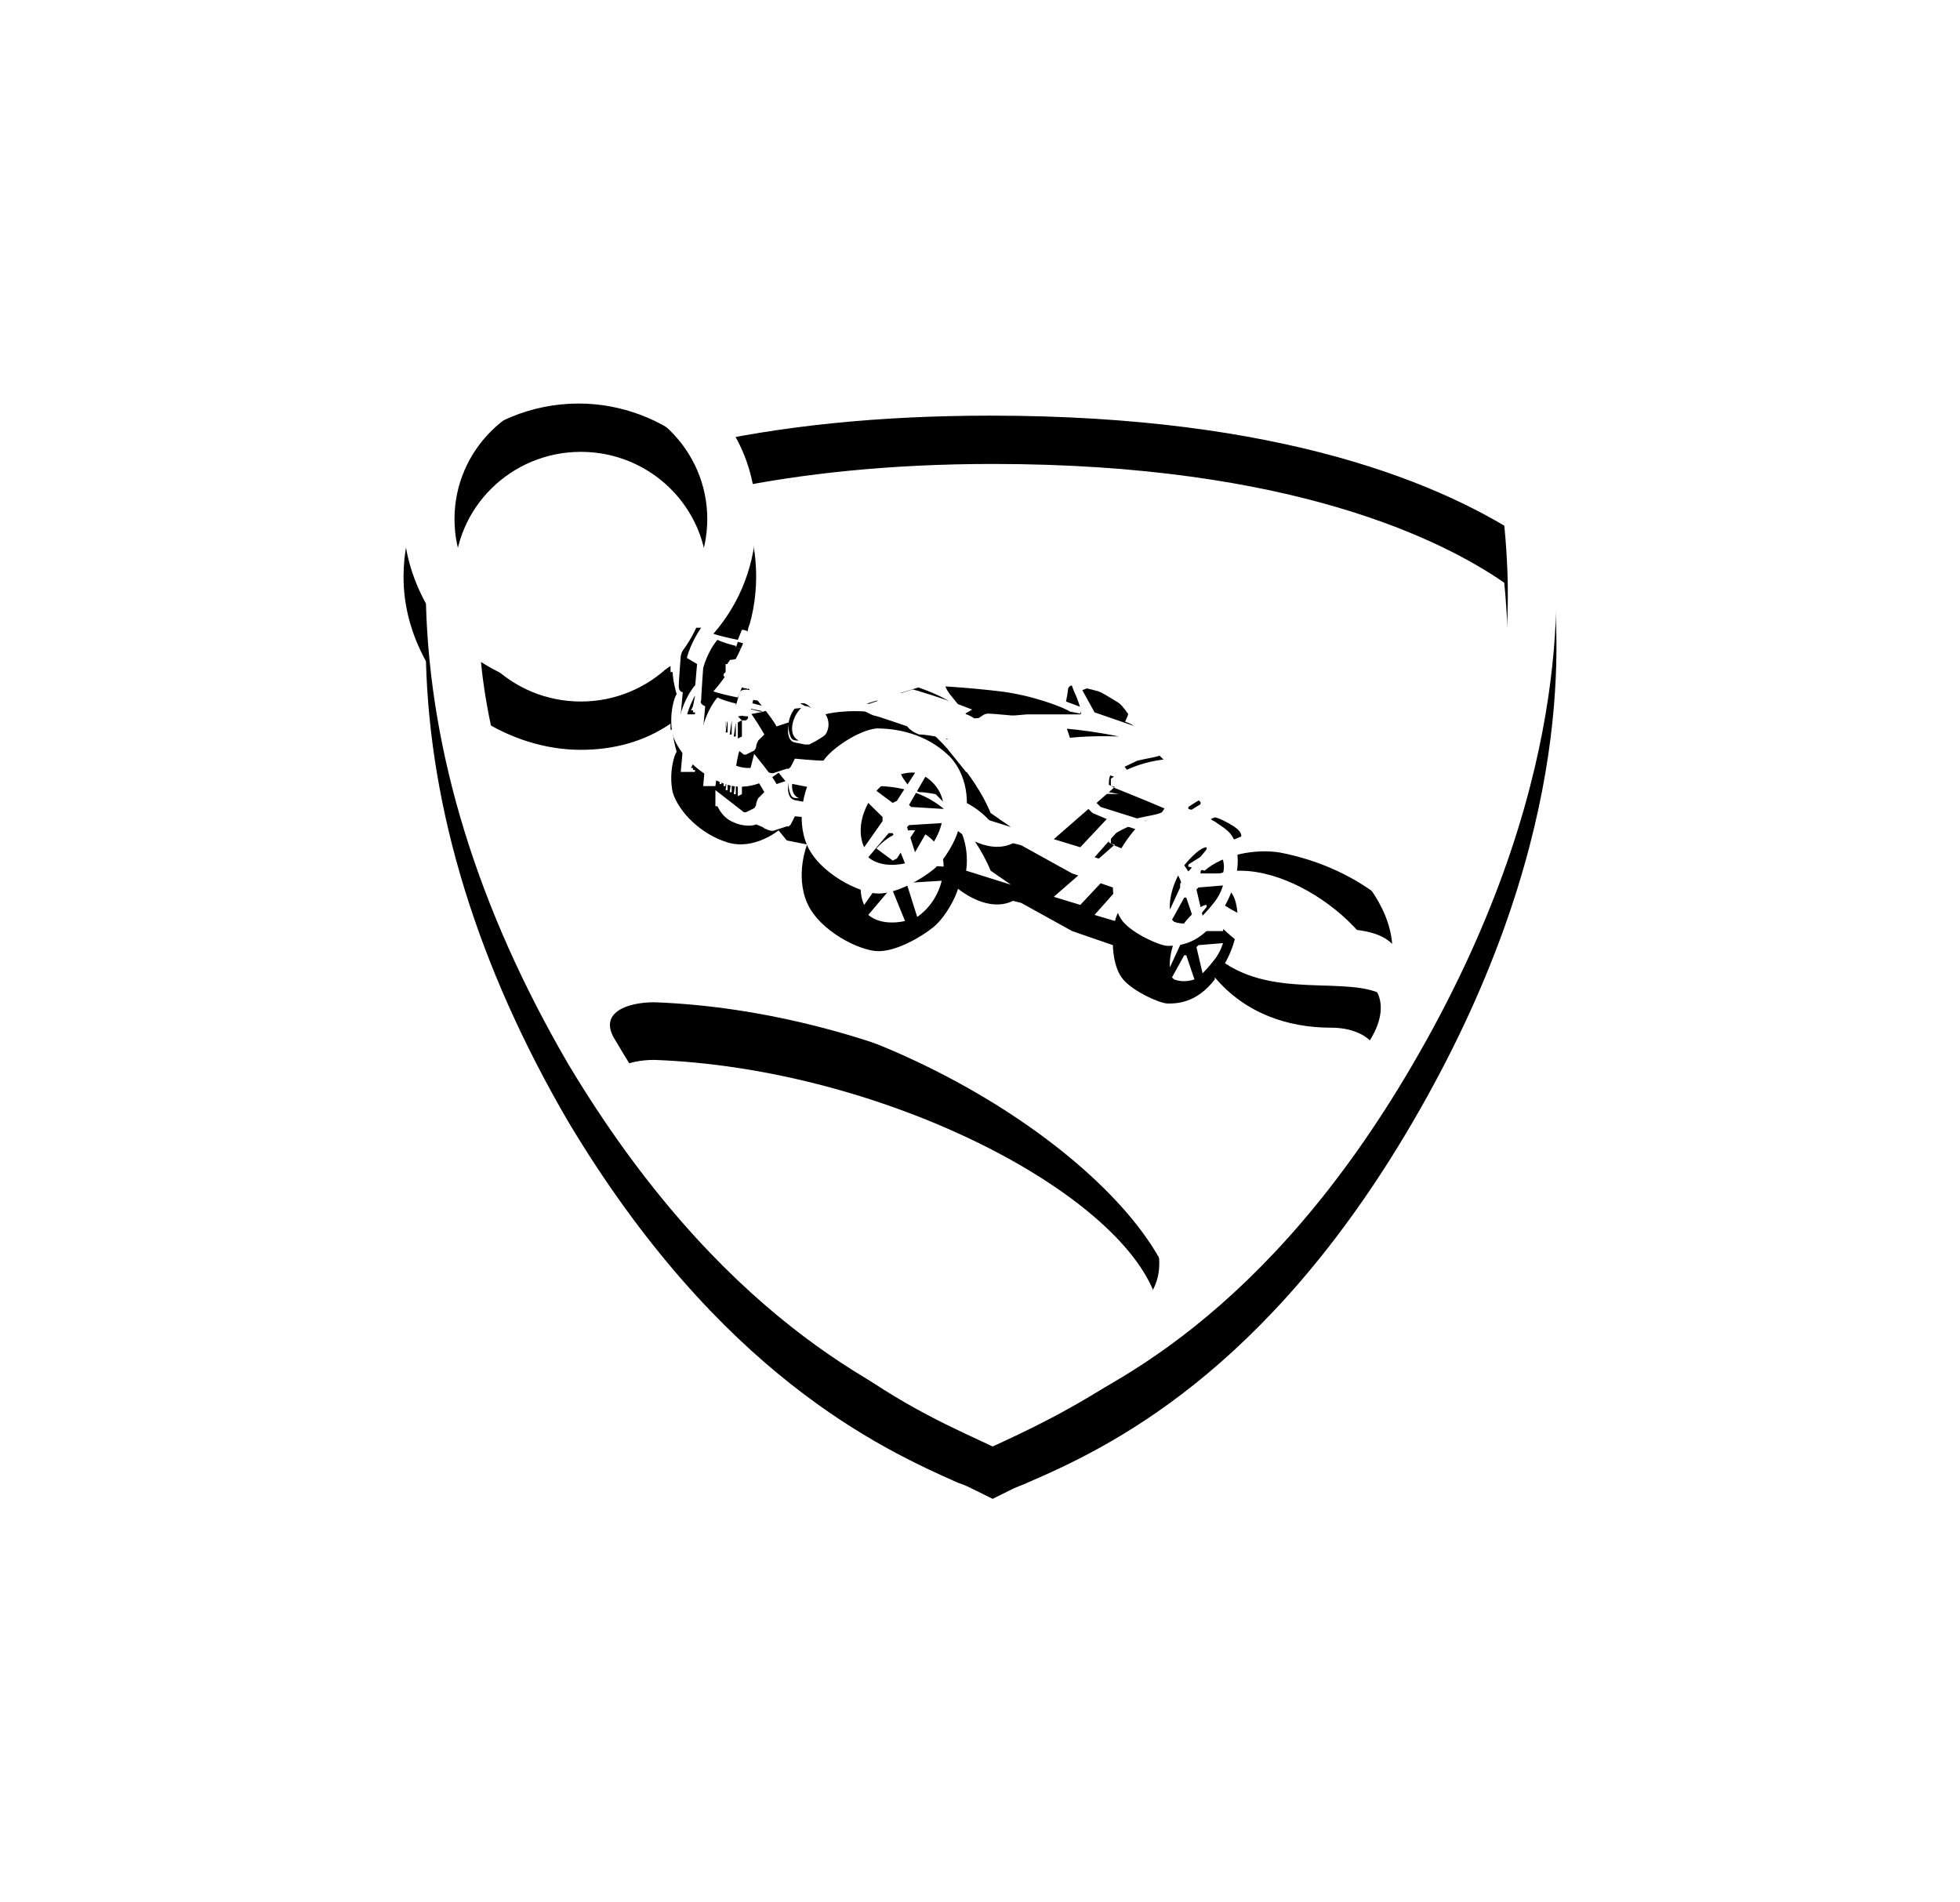 <?xml version="1.0" encoding="UTF-8"?>
<svg width="34px" height="33px" viewBox="0 0 34 33" version="1.1" xmlns="http://www.w3.org/2000/svg" xmlns:xlink="http://www.w3.org/1999/xlink">
    <!-- Generator: Sketch 52.5 (67469) - http://www.bohemiancoding.com/sketch -->
    <title>Rocket League Active</title>
    <desc>Created with Sketch.</desc>
    <defs>
        <path d="M335.943,24.039 C336.049,25.191 336.297,28.684 333.503,33.469 C330.957,37.835 328.199,39.127 326.82,39.721 C326.749,39.756 326.643,39.79 326.573,39.825 L326.219,40 L325.865,39.825 C325.795,39.79 325.724,39.756 325.618,39.721 C324.274,39.127 321.481,37.835 318.864,33.469 C317.273,30.744 316.46,28.055 316.389,25.471 C316.141,25.017 316,24.528 316,24.004 C316,22.327 317.379,21 319.041,21 C319.784,21 320.491,21.279 321.021,21.733 C322.542,21.384 324.274,21.21 326.184,21.21 C331.24,21.21 334.069,22.397 335.554,23.41 L335.908,23.654 L335.943,24.039 Z M325.406,27.811 C325.618,27.95 325.936,28.335 325.936,28.335 L326.042,28.37 L326.254,28.335 C325.865,27.846 325.406,27.811 325.406,27.811 Z M324.699,29.976 L324.486,29.452 L324.416,29.452 L324.062,29.871 C324.31,30.081 324.699,29.976 324.699,29.976 L324.699,29.976 Z M327.952,26.903 L327.775,26.972 L327.987,27.357 L328.694,27.601 C328.411,27.007 327.952,26.903 327.952,26.903 L327.952,26.903 Z M325.936,27.636 C326.148,27.881 326.36,28.23 326.36,28.23 C326.714,27.881 327.457,27.741 328.411,27.776 C327.068,27.496 325.936,27.636 325.936,27.636 Z M324.628,27.112 C324.628,27.112 325.017,27.112 325.547,27.217 C325.194,26.972 324.628,26.833 324.628,26.833 L324.628,27.112 Z M327.881,29.033 L327.28,29.557 L327.74,29.697 L328.199,29.208 L327.952,29.103 L327.881,29.033 Z M323.885,26.274 C323.885,26.274 324.133,26.414 324.168,26.414 C324.204,26.414 324.699,26.588 324.911,26.658 C325.088,26.728 325.194,26.658 325.229,26.658 C325.264,26.658 325.865,26.309 325.865,26.309 C325.335,26.099 324.84,25.96 324.84,25.96 C324.805,25.96 323.885,26.274 323.885,26.274 Z M327.492,26.588 C327.457,26.518 327.386,26.518 326.962,26.449 C326.573,26.414 326.219,26.379 326.148,26.379 C326.078,26.379 326.042,26.414 326.042,26.414 C326.042,26.414 325.83,26.553 325.653,26.658 C325.477,26.763 325.441,26.798 325.406,26.868 C325.37,26.903 325.477,27.042 325.477,27.042 L325.759,27.392 C325.795,27.392 325.901,27.461 325.901,27.461 C325.901,27.461 326.467,27.426 326.82,27.392 L327.74,27.392 C327.775,27.392 327.74,27.252 327.669,27.077 C327.598,26.938 327.492,26.588 327.492,26.588 L327.492,26.588 Z M324.133,26.972 C324.133,26.972 324.168,26.972 324.239,27.007 C324.31,27.007 324.345,26.938 324.345,26.868 C324.345,26.763 324.239,26.728 324.239,26.728 L324.168,26.728 L324.062,26.763 L324.027,27.007 L324.062,27.007 L324.133,26.972 C324.097,26.903 324.097,26.868 324.097,26.798 C324.097,26.763 324.168,26.693 324.204,26.693 C324.204,26.693 324.274,26.693 324.239,26.833 C324.239,26.972 324.133,26.972 324.133,26.972 L324.133,26.972 Z M330.109,29.732 L329.826,30.116 L329.826,30.151 L330.215,30.151 C330.285,29.906 330.109,29.732 330.109,29.732 L330.109,29.732 Z M323.037,27.915 L322.966,27.915 L322.789,27.88 C322.612,27.845 322.683,27.531 322.683,27.531 L322.471,27.601 C322.4,27.461 322.082,27.077 322.082,27.077 L322.011,27.357 C322.047,27.391 322.223,27.671 322.259,27.741 L322.153,27.846 C322.153,27.846 322.117,27.915 322.117,27.95 C322.117,27.985 322.082,28.02 322.082,28.02 L321.94,28.09 L321.905,28.09 L321.41,27.706 L321.41,27.985 L321.445,27.985 C321.481,28.055 321.552,28.195 321.728,28.265 C321.87,28.334 322.047,28.334 322.117,28.3 C322.188,28.335 322.223,28.335 322.259,28.369 C322.4,28.439 322.436,28.404 322.436,28.404 L322.648,28.335 L322.683,28.335 L322.718,28.3 L322.789,28.16 C322.789,28.16 323.143,28.195 323.284,28.195 C323.426,27.985 323.885,27.671 324.204,27.636 C324.522,27.636 325.052,27.706 325.477,28.125 C325.865,28.544 325.759,29.103 325.759,29.103 L326.537,29.347 L326.184,29.103 C325.901,28.404 325.229,27.776 325.229,27.776 C325.229,27.776 325.052,27.741 324.946,27.741 C324.84,27.706 324.769,27.636 324.769,27.636 C324.769,27.636 324.734,27.601 324.663,27.496 L324.592,27.357 C324.592,27.357 324.522,27.287 324.416,27.217 C324.31,27.147 323.921,27.112 323.708,27.077 C323.496,27.042 323.496,27.077 323.496,27.077 C324.097,27.217 324.274,27.252 324.31,27.287 C324.31,27.287 324.345,27.357 324.38,27.391 C323.885,27.287 323.426,27.357 323.32,27.391 C323.39,27.496 323.39,27.636 323.32,27.741 C323.249,27.811 323.037,27.915 323.037,27.915 L323.037,27.915 Z M329.755,30.43 L329.861,30.884 C329.861,30.884 329.967,30.779 330.073,30.64 C330.179,30.5 330.215,30.36 330.215,30.36 L329.79,30.395 L329.755,30.43 Z M321.233,27.252 L321.198,27.636 L321.41,27.636 L321.445,27.392 L321.445,27.531 L321.481,27.531 L321.481,27.322 L321.445,27.322 L321.445,27.182 L321.764,27.357 L321.799,27.426 L321.87,27.496 L321.941,27.496 L321.976,27.461 L321.976,27.426 C321.764,27.426 321.764,27.321 321.764,27.321 C321.764,27.321 321.799,27.077 321.834,27.007 C321.87,26.937 322.011,26.972 322.011,26.972 L321.976,26.937 L321.905,26.937 C321.834,26.902 321.622,26.763 321.552,26.728 L321.552,26.693 L321.587,26.658 L321.587,26.518 L321.622,26.518 C321.622,26.483 321.658,26.483 321.658,26.448 C321.728,26.448 322.259,26.343 322.259,26.343 L321.764,26.239 L321.764,26.204 C321.622,26.169 321.516,26.134 321.445,26.099 C321.269,26.308 321.198,26.588 321.198,26.588 C321.198,26.588 321.163,27.077 321.163,27.147 C321.127,27.216 321.233,27.251 321.233,27.251 L321.233,27.252 Z M329.543,30.011 L329.614,30.116 L329.649,30.081 L329.932,29.732 L329.932,29.697 C329.79,29.697 329.543,30.011 329.543,30.011 L329.543,30.011 Z M328.694,29.382 L328.482,29.313 L327.987,29.871 L328.341,29.976 C328.411,29.697 328.694,29.382 328.694,29.382 L328.694,29.382 Z M329.437,30.186 C329.26,30.535 329.295,30.779 329.295,30.779 L329.472,30.395 L329.472,30.325 C329.508,30.325 329.472,30.256 329.437,30.186 L329.437,30.186 Z M329.26,27.915 C329.26,27.915 329.189,28.055 329.154,28.09 C329.119,28.125 328.871,28.16 328.73,28.195 C328.588,28.265 328.341,28.37 328.27,28.439 C328.235,28.474 328.235,28.579 328.235,28.614 C328.235,28.614 328.305,28.649 328.341,28.649 L328.022,28.928 L328.093,28.998 L328.871,29.243 C329.048,29.103 329.295,29.068 329.295,29.068 C329.154,28.998 328.553,28.754 328.376,28.684 C328.376,28.684 328.27,28.649 328.27,28.614 L328.27,28.509 C328.27,28.509 328.73,28.16 329.437,28.16 L329.543,27.95 L329.26,27.915 Z M329.72,30.989 L329.578,30.57 L329.543,30.57 L329.331,30.954 L329.366,30.989 C329.543,31.059 329.72,30.989 329.72,30.989 L329.72,30.989 Z M324.38,27.007 L324.486,27.042 C324.486,27.042 324.557,27.042 324.557,26.973 L324.557,26.833 L324.451,26.763 L324.31,26.728 C324.345,26.763 324.345,26.798 324.345,26.798 L324.38,26.798 C324.38,26.763 324.416,26.763 324.416,26.798 C324.416,26.798 324.486,26.833 324.451,26.938 C324.486,26.973 324.416,27.007 324.38,27.007 L324.38,27.007 Z M324.062,28.928 C323.815,29.382 323.991,29.697 323.991,29.697 L324.31,29.243 L324.31,29.173 L324.062,28.928 Z M321.764,26.239 L322.188,26.344 C322.223,26.344 322.471,26.309 322.471,26.309 L321.799,26.134 L321.764,26.239 Z M322.011,26.134 C322.577,26.204 322.683,26.309 322.683,26.309 C322.683,26.309 322.895,26.274 323.001,26.274 C322.824,26.134 322.047,25.89 322.047,25.89 C322.047,25.89 322.011,25.994 322.011,26.134 L322.011,26.134 Z M322.86,27.217 C322.754,27.287 322.648,27.496 322.683,27.671 C322.718,27.846 322.754,27.846 322.86,27.846 C322.683,27.776 322.718,27.496 322.86,27.322 C322.966,27.182 323.072,27.287 323.072,27.287 C323.072,27.287 322.966,27.147 322.86,27.217 L322.86,27.217 Z M320.349,32.386 C319.89,32.386 319.359,32.561 319.677,33.05 C322.294,37.485 325.052,38.533 326.219,39.092 C326.749,38.847 327.598,38.463 328.624,37.765 C329.225,37.38 329.154,36.787 329.013,36.403 C328.27,34.586 324.204,32.526 320.349,32.386 Z M335.094,24.108 C334.034,23.375 331.417,22.048 326.219,22.048 C324.416,22.048 322.895,22.222 321.693,22.467 C321.976,22.921 322.117,23.445 322.117,24.004 C322.117,24.772 321.834,25.471 321.375,25.994 C321.481,26.029 321.622,26.064 321.799,26.099 L321.87,25.925 C321.87,25.925 321.941,25.925 321.976,25.96 C321.976,25.785 322.082,25.785 322.082,25.785 C322.082,25.785 322.082,25.75 322.117,25.75 C322.294,25.785 322.789,26.029 323.001,26.134 C323.213,26.239 323.213,26.274 323.213,26.274 C323.213,26.274 323.708,26.274 323.85,26.239 C323.991,26.239 324.239,26.134 324.592,26.029 C324.946,25.925 325.017,25.89 325.088,25.89 C325.158,25.89 325.795,25.925 326.36,25.994 C326.926,26.064 327.457,26.274 327.563,26.344 L327.74,26.379 L327.775,26.274 L327.492,26.169 C327.492,26.169 327.527,25.994 327.527,25.96 C327.527,25.925 327.563,25.89 327.598,25.89 C327.633,25.89 327.952,25.96 328.058,25.994 C328.164,26.029 328.517,26.274 328.553,26.274 C328.588,26.274 328.588,26.309 328.588,26.309 C328.588,26.379 328.517,26.518 328.517,26.518 L328.411,26.483 L328.517,26.518 C328.517,26.518 328.624,26.553 328.659,26.588 C328.694,26.623 328.8,26.693 328.906,26.798 C329.012,26.868 328.977,26.972 328.977,26.972 L329.225,27.217 L329.225,27.322 L329.826,27.915 L329.826,27.95 L329.543,28.125 C329.543,28.125 329.932,28.09 330.215,28.23 C330.498,28.37 330.533,28.439 330.533,28.509 C330.462,28.544 330.356,28.579 330.356,28.579 C330.144,28.649 329.614,28.998 329.614,28.998 L329.614,29.033 L329.897,29.103 C330.215,28.824 330.781,28.719 331.205,28.789 C332.655,29.068 333.645,30.011 333.857,30.814 C333.857,30.849 333.892,30.919 333.892,30.954 C335.342,27.601 335.201,25.191 335.094,24.109 L335.094,24.108 Z M330.003,29.208 C330.038,29.243 330.073,29.243 330.109,29.277 C330.321,29.417 330.427,29.487 330.462,29.801 C330.498,30.046 330.427,30.395 330.25,30.709 C331.24,31.373 332.619,30.849 333.15,31.373 C333.044,30.046 331.063,28.719 330.003,29.208 L330.003,29.208 Z M321.87,27.496 L321.799,27.531 L321.799,27.811 L321.87,27.776 L321.87,27.496 Z M332.089,31.827 C331.346,31.827 330.604,31.583 330.073,30.954 L330.073,30.989 C329.755,31.408 329.401,31.408 329.26,31.408 C329.119,31.408 328.659,31.199 328.482,30.989 C328.305,30.779 328.305,30.395 328.305,30.395 L327.598,30.151 L326.714,29.662 L326.573,29.627 C326.29,29.767 325.936,29.662 325.618,29.417 C325.583,29.557 325.406,29.906 325.194,30.081 C324.981,30.255 324.557,30.5 324.239,30.5 C323.921,30.5 323.213,30.151 323.001,29.662 C322.789,29.173 323.001,28.649 323.001,28.649 L322.648,28.579 L322.506,28.404 C322.506,28.404 322.082,28.754 321.622,28.614 C321.163,28.474 320.774,28.09 320.668,27.741 C320.597,27.392 320.703,27.077 320.738,27.042 C320.668,26.798 320.668,26.658 320.668,26.658 L320.632,26.658 L320.632,26.553 C320.172,26.868 319.642,27.007 319.076,27.007 C318.44,27.007 317.839,26.798 317.344,26.483 C317.414,27.252 317.627,28.16 317.909,29.173 C318.298,30.57 319.571,31.024 321.481,31.338 C325.689,32.002 329.72,35.18 329.437,37.136 C330.498,36.263 331.629,34.971 332.761,33.05 C333.22,32.316 332.796,31.827 332.089,31.827 L332.089,31.827 Z M320.844,27.007 L320.809,27.391 L321.056,27.391 L321.056,27.357 L321.021,27.357 L321.021,27.322 L320.986,27.322 L321.021,27.252 L321.056,27.077 L321.021,27.042 L321.021,26.972 L321.056,26.937 L321.092,26.518 L320.915,26.413 C320.986,26.134 321.163,25.889 321.163,25.889 L321.056,25.889 C320.88,26.099 320.809,26.378 320.809,26.378 C320.809,26.378 320.774,26.832 320.774,26.902 C320.774,27.007 320.844,27.007 320.844,27.007 L320.844,27.007 Z M324.734,29.347 L324.911,29.906 C325.264,29.662 325.335,29.278 325.335,29.278 L324.769,29.313 L324.734,29.347 Z M325.052,28.474 L324.769,28.963 L324.805,28.998 L325.37,29.033 C325.37,28.649 325.052,28.474 325.052,28.474 L325.052,28.474 Z M321.516,27.391 L321.481,27.601 L321.516,27.601 L321.516,27.391 Z M324.204,28.719 L324.486,28.928 L324.557,28.893 L324.875,28.404 C324.486,28.369 324.204,28.719 324.204,28.719 L324.204,28.719 Z M321.587,27.426 L321.552,27.391 L321.552,27.636 L321.587,27.636 L321.587,27.426 Z M321.693,27.496 L321.658,27.741 L321.693,27.741 L321.693,27.496 Z M321.764,27.531 L321.728,27.776 L321.764,27.776 L321.764,27.531 Z M321.622,27.461 L321.587,27.706 L321.622,27.706 L321.622,27.461 Z M319.076,26.169 C320.287,26.169 321.269,25.2 321.269,24.004 C321.269,22.808 320.287,21.838 319.076,21.838 C317.866,21.838 316.884,22.808 316.884,24.004 C316.884,25.2 317.866,26.169 319.076,26.169 Z" id="path-1"></path>
        <filter x="-55.0%" y="-52.6%" width="209.3%" height="214.3%" filterUnits="objectBoundingBox" id="filter-2">
            <feOffset dx="0" dy="1" in="SourceAlpha" result="shadowOffsetOuter1"></feOffset>
            <feGaussianBlur stdDeviation="3.5" in="shadowOffsetOuter1" result="shadowBlurOuter1"></feGaussianBlur>
            <feColorMatrix values="0 0 0 0 0.094   0 0 0 0 0.631   0 0 0 0 0.973  0 0 0 1 0" type="matrix" in="shadowBlurOuter1"></feColorMatrix>
        </filter>
    </defs>
    <g id="Page-1" stroke="none" stroke-width="1" fill="none" fill-rule="evenodd">
        <g id="Artboard" transform="translate(-309, -15)">
            <g id="Rocket-League-Active">
                <use fill="black" fill-opacity="1" filter="url(#filter-2)" xlink:href="#path-1"></use>
                <use fill="#FFFFFF" fill-rule="evenodd" xlink:href="#path-1"></use>
            </g>
        </g>
    </g>
</svg>